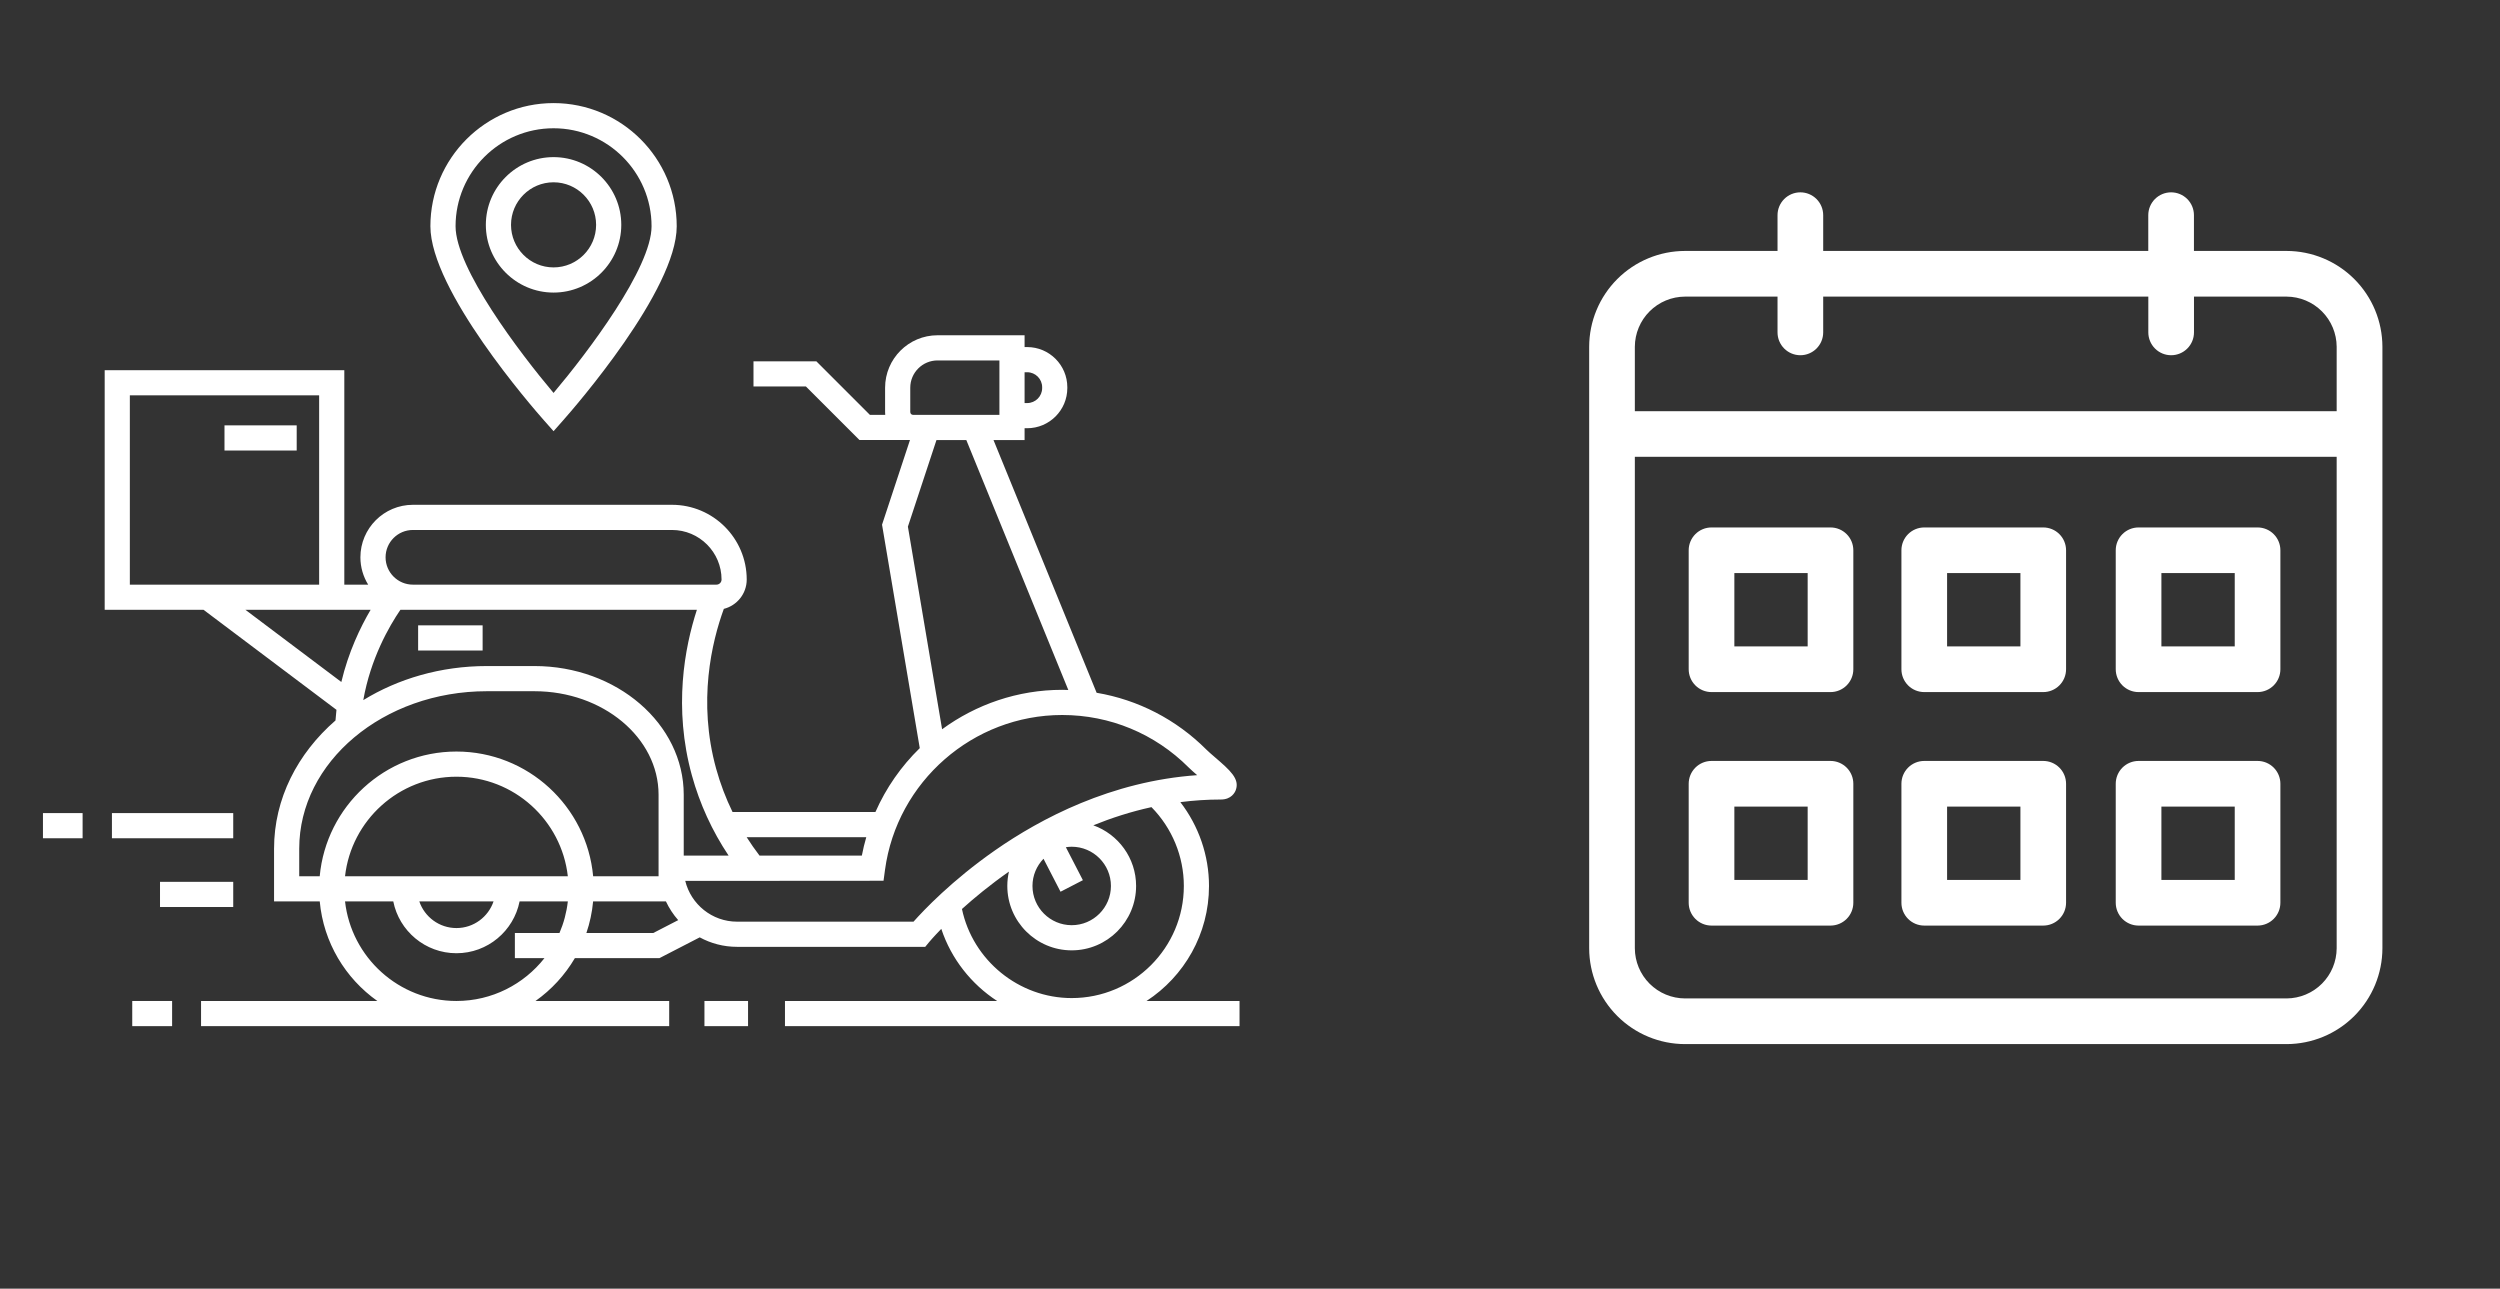 <svg width="291" height="150" viewBox="0 0 291 150" fill="none" xmlns="http://www.w3.org/2000/svg">
<rect x="0" y="0" width="291" height="150" fill="#333333" stroke="none"/>
<path d="M72.317 26.173C72.317 21.826 68.78 18.289 64.433 18.289C60.087 18.289 56.552 21.826 56.552 26.173C56.552 30.52 60.087 34.056 64.433 34.056C68.78 34.056 72.317 30.52 72.317 26.173ZM59.482 26.173C59.482 23.441 61.703 21.219 64.433 21.219C67.165 21.219 69.387 23.441 69.387 26.173C69.387 28.904 67.165 31.126 64.433 31.126C61.703 31.126 59.482 28.904 59.482 26.173Z" fill="white"/>
<path d="M65.53 48.951C66.885 47.42 78.77 33.782 78.77 26.335C78.77 18.431 72.338 12 64.433 12C56.529 12 50.098 18.43 50.098 26.335C50.098 33.782 61.981 47.42 63.336 48.951L64.433 50.19L65.53 48.951ZM53.028 26.335C53.028 20.046 58.145 14.93 64.433 14.93C70.723 14.93 75.841 20.046 75.841 26.335C75.841 31.209 68.408 41.026 64.433 45.738C60.459 41.027 53.028 31.212 53.028 26.335Z" fill="white"/>
<path d="M27.148 94.644H13.029V97.573H27.148V94.644Z" fill="white"/>
<path d="M9.615 94.644H5V97.573H9.615V94.644Z" fill="white"/>
<path d="M27.148 102.646H18.626V105.576H27.148V102.646Z" fill="white"/>
<path d="M56.177 72.79H48.67V75.72H56.177V72.79Z" fill="white"/>
<path d="M12.185 43.09V70.983H15.394H23.694L39.164 82.622C39.118 83.029 39.08 83.442 39.052 83.86C34.634 87.7 31.9 92.971 31.9 98.78V104.926H37.218C37.654 109.707 40.204 113.883 43.923 116.514H23.402V119.444H77.894V116.514H62.332C64.19 115.199 65.756 113.5 66.913 111.53H76.754L81.448 109.108C82.742 109.812 84.224 110.212 85.797 110.212H107.005L107.697 110.212L108.136 109.678C108.162 109.647 108.655 109.058 109.567 108.12C110.724 111.612 113.058 114.555 116.067 116.514H91.371V119.444H144.282V116.514H133.456C137.829 113.66 140.728 108.727 140.728 103.127C140.728 99.579 139.534 96.148 137.394 93.368C138.924 93.172 140.498 93.064 142.112 93.064C143.34 93.064 143.747 92.227 143.842 91.97C144.331 90.656 143.171 89.655 141.415 88.141C141.019 87.8 140.646 87.478 140.43 87.261C136.904 83.732 132.464 81.456 127.648 80.639L115.643 51.22H119.262V49.846H119.562C122.139 49.846 124.236 47.75 124.236 45.173V45.073C124.236 42.496 122.139 40.399 119.562 40.399H119.262V39.025H109.128C105.763 39.025 103.025 41.764 103.025 45.129V47.965C103.025 48.075 103.031 48.183 103.041 48.29H101.256L95.025 42.058H87.706V44.988H93.811L100.043 51.219H105.921L102.669 61.073L107.06 87.082C104.901 89.19 103.136 91.709 101.899 94.519H85.268C84.479 92.902 83.841 91.218 83.359 89.475C81.198 81.644 82.849 74.727 84.254 70.872C85.782 70.487 86.918 69.105 86.918 67.459C86.918 62.661 83.015 58.759 78.218 58.759H48.063C44.693 58.759 41.951 61.5 41.951 64.871C41.951 66.037 42.285 67.124 42.855 68.053H40.078V43.09H12.185ZM15.114 68.053V46.02H37.148V68.053H15.394H15.114ZM34.83 98.779C34.83 88.677 44.628 80.458 56.671 80.458H62.205C70.174 80.458 76.657 85.863 76.657 92.506V99.593V101.058V101.996H69.042C68.301 93.868 61.447 87.479 53.13 87.479C44.811 87.479 37.956 93.868 37.215 101.996H34.83L34.83 98.779ZM40.162 101.996C40.892 95.487 46.428 90.409 53.13 90.409C59.83 90.409 65.364 95.487 66.095 101.996H40.162ZM57.449 104.926C56.837 106.726 55.134 108.026 53.13 108.026C51.124 108.026 49.42 106.726 48.808 104.926H57.449ZM53.127 116.514C46.426 116.514 40.892 111.436 40.162 104.926H45.777C46.46 108.36 49.497 110.956 53.13 110.956C56.761 110.956 59.796 108.36 60.48 104.926H66.095C65.95 106.217 65.617 107.451 65.123 108.6H59.931V111.53H63.374C60.982 114.562 57.279 116.514 53.127 116.514ZM76.043 108.6H68.256C68.654 107.43 68.922 106.2 69.038 104.926H77.515C77.887 105.721 78.369 106.453 78.942 107.104L76.043 108.6ZM137.799 103.126C137.799 110.322 131.943 116.176 124.746 116.176C118.581 116.176 113.224 111.77 111.972 105.807C113.424 104.497 115.263 102.978 117.441 101.455C117.318 101.993 117.251 102.551 117.251 103.126C117.251 107.259 120.613 110.621 124.746 110.621C128.88 110.621 132.242 107.259 132.242 103.126C132.242 99.875 130.161 97.102 127.262 96.066C129.38 95.206 131.64 94.475 134.03 93.951C136.433 96.39 137.799 99.693 137.799 103.126ZM121.464 99.96L123.445 103.798L126.048 102.454L124.067 98.616C124.289 98.582 124.515 98.56 124.746 98.56C127.264 98.56 129.312 100.608 129.312 103.126C129.312 105.644 127.264 107.692 124.746 107.692C122.229 107.692 120.18 105.644 120.18 103.126C120.18 101.896 120.671 100.781 121.464 99.96ZM119.563 43.328C120.524 43.328 121.307 44.111 121.307 45.073V45.173C121.307 46.135 120.524 46.917 119.563 46.917H119.262V43.328H119.563ZM105.955 47.965V45.129C105.955 43.379 107.379 41.955 109.129 41.955H116.332V48.29H109.099H106.28C106.101 48.29 105.955 48.144 105.955 47.965ZM105.679 61.302L109.005 51.221H112.479L124.351 80.314C124.113 80.307 123.876 80.296 123.637 80.296C118.457 80.296 113.61 81.996 109.66 84.886L105.679 61.302ZM123.637 83.226C129.196 83.226 134.423 85.394 138.356 89.33C138.616 89.591 138.971 89.9 139.352 90.23C129.353 90.927 121.133 95.275 115.832 98.972C110.793 102.486 107.496 105.973 106.334 107.282H85.797C82.88 107.282 80.427 105.257 79.763 102.536H90.761L90.749 102.522L102.843 102.521L103.014 101.253C104.403 90.975 113.268 83.226 123.637 83.226ZM100.834 97.45C100.631 98.151 100.457 98.865 100.318 99.592L88.41 99.593C87.877 98.896 87.378 98.181 86.912 97.45H100.834V97.45ZM84.81 99.593L79.586 99.593V92.506C79.586 84.248 71.789 77.528 62.205 77.528H56.671C51.31 77.528 46.346 79.002 42.287 81.494C43.136 76.656 45.292 72.905 46.604 70.984H81.117C79.695 75.348 78.36 82.371 80.536 90.255C81.453 93.58 82.887 96.71 84.81 99.593ZM48.063 61.689H78.218C81.4 61.689 83.989 64.277 83.989 67.459C83.989 67.786 83.722 68.053 83.395 68.053H48.063C46.308 68.053 44.881 66.625 44.881 64.871C44.881 63.116 46.308 61.689 48.063 61.689ZM43.139 70.983C41.947 73.007 40.561 75.892 39.732 79.383L28.567 70.983H40.078H43.139Z" fill="white"/>
<path d="M34.535 49.512H26.131V52.441H34.535V49.512Z" fill="white"/>
<path d="M87.073 116.514H81.998V119.443H87.073V116.514Z" fill="white"/>
<path d="M20.033 116.514H15.394V119.443H20.033V116.514Z" fill="white"/>
<path d="M266.156 29.21H255.375V25.046C255.375 24.341 255.095 23.665 254.597 23.166C254.098 22.668 253.422 22.388 252.717 22.388C252.012 22.388 251.336 22.668 250.838 23.166C250.339 23.665 250.059 24.341 250.059 25.046V29.21H212.22V25.046C212.22 24.341 211.94 23.665 211.441 23.166C210.943 22.668 210.267 22.388 209.562 22.388C208.857 22.388 208.181 22.668 207.682 23.166C207.184 23.665 206.904 24.341 206.904 25.046V29.21H196.139C193.182 29.213 190.347 30.389 188.255 32.479C186.164 34.569 184.986 37.403 184.98 40.36V110.377C184.984 113.335 186.161 116.171 188.253 118.262C190.345 120.354 193.181 121.53 196.139 121.533H266.156C269.114 121.529 271.949 120.353 274.041 118.261C276.132 116.17 277.309 113.334 277.313 110.377V40.36C277.307 37.403 276.13 34.569 274.038 32.48C271.947 30.39 269.113 29.214 266.156 29.21ZM196.139 34.526H206.904V38.691C206.904 39.396 207.184 40.072 207.682 40.57C208.181 41.069 208.857 41.349 209.562 41.349C210.267 41.349 210.943 41.069 211.441 40.57C211.94 40.072 212.22 39.396 212.22 38.691V34.526H250.064V38.691C250.064 39.396 250.344 40.072 250.843 40.57C251.341 41.069 252.017 41.349 252.722 41.349C253.427 41.349 254.103 41.069 254.601 40.57C255.1 40.072 255.38 39.396 255.38 38.691V34.526H266.156C267.701 34.533 269.18 35.15 270.272 36.243C271.364 37.335 271.981 38.815 271.988 40.36V47.86H190.296V40.36C190.303 38.813 190.921 37.332 192.016 36.239C193.11 35.146 194.592 34.53 196.139 34.526ZM266.156 116.217H196.139C194.591 116.213 193.108 115.596 192.013 114.502C190.918 113.408 190.301 111.925 190.296 110.377V53.175H271.988V110.377C271.983 111.923 271.367 113.404 270.275 114.498C269.182 115.592 267.702 116.21 266.156 116.217Z" fill="white"/>
<path d="M213.07 61.395H199.221C198.872 61.394 198.527 61.463 198.204 61.596C197.882 61.729 197.589 61.925 197.342 62.172C197.095 62.418 196.899 62.711 196.766 63.033C196.632 63.356 196.563 63.701 196.563 64.05V77.902C196.563 78.606 196.843 79.282 197.342 79.781C197.84 80.279 198.516 80.559 199.221 80.559H213.07C213.775 80.559 214.451 80.279 214.95 79.781C215.448 79.282 215.728 78.606 215.728 77.902V64.05C215.727 63.346 215.447 62.67 214.949 62.172C214.45 61.674 213.775 61.395 213.07 61.395ZM210.412 75.244H201.879V66.708H210.412V75.244Z" fill="white"/>
<path d="M237.832 61.395H223.983C223.278 61.395 222.603 61.674 222.104 62.172C221.606 62.67 221.326 63.346 221.325 64.05V77.902C221.325 78.606 221.605 79.282 222.103 79.781C222.602 80.279 223.278 80.559 223.983 80.559H237.832C238.537 80.559 239.213 80.279 239.711 79.781C240.21 79.282 240.49 78.606 240.49 77.902V64.05C240.49 63.701 240.421 63.356 240.287 63.033C240.154 62.711 239.958 62.418 239.711 62.172C239.464 61.925 239.171 61.729 238.849 61.596C238.526 61.463 238.181 61.394 237.832 61.395ZM235.177 75.244H226.641V66.708H235.177V75.244Z" fill="white"/>
<path d="M262.779 61.395H248.93C248.225 61.395 247.55 61.674 247.051 62.172C246.553 62.67 246.272 63.346 246.272 64.05V77.902C246.272 78.606 246.552 79.282 247.05 79.781C247.549 80.279 248.225 80.559 248.93 80.559H262.779C263.484 80.559 264.16 80.279 264.658 79.781C265.157 79.282 265.437 78.606 265.437 77.902V64.05C265.437 63.701 265.368 63.356 265.234 63.033C265.101 62.711 264.905 62.418 264.658 62.172C264.411 61.925 264.118 61.729 263.796 61.596C263.473 61.463 263.128 61.394 262.779 61.395ZM260.123 75.244H251.587V66.708H260.123V75.244Z" fill="white"/>
<path d="M213.07 88.573H199.221C198.516 88.573 197.84 88.853 197.342 89.351C196.843 89.85 196.563 90.526 196.563 91.231V105.08C196.563 105.785 196.843 106.461 197.342 106.959C197.84 107.458 198.516 107.738 199.221 107.738H213.07C213.775 107.738 214.451 107.458 214.95 106.959C215.448 106.461 215.728 105.785 215.728 105.08V91.231C215.728 90.882 215.659 90.536 215.526 90.213C215.392 89.891 215.196 89.598 214.95 89.351C214.703 89.104 214.41 88.909 214.087 88.775C213.765 88.641 213.419 88.573 213.07 88.573ZM210.412 102.422H201.879V93.888H210.412V102.422Z" fill="white"/>
<path d="M237.832 88.573H223.983C223.278 88.573 222.602 88.853 222.103 89.351C221.605 89.85 221.325 90.526 221.325 91.231V105.08C221.325 105.785 221.605 106.461 222.103 106.959C222.602 107.458 223.278 107.738 223.983 107.738H237.832C238.537 107.738 239.213 107.458 239.711 106.959C240.21 106.461 240.49 105.785 240.49 105.08V91.231C240.49 90.526 240.21 89.85 239.711 89.351C239.213 88.853 238.537 88.573 237.832 88.573ZM235.177 102.422H226.641V93.888H235.177V102.422Z" fill="white"/>
<path d="M262.779 88.573H248.93C248.225 88.573 247.549 88.853 247.05 89.351C246.552 89.85 246.272 90.526 246.272 91.231V105.08C246.272 105.785 246.552 106.461 247.05 106.959C247.549 107.458 248.225 107.738 248.93 107.738H262.779C263.484 107.738 264.16 107.458 264.658 106.959C265.157 106.461 265.437 105.785 265.437 105.08V91.231C265.437 90.882 265.368 90.536 265.234 90.213C265.101 89.891 264.905 89.598 264.658 89.351C264.411 89.104 264.118 88.909 263.796 88.775C263.474 88.641 263.128 88.573 262.779 88.573ZM260.123 102.422H251.587V93.888H260.123V102.422Z" fill="white"/>
</svg>
